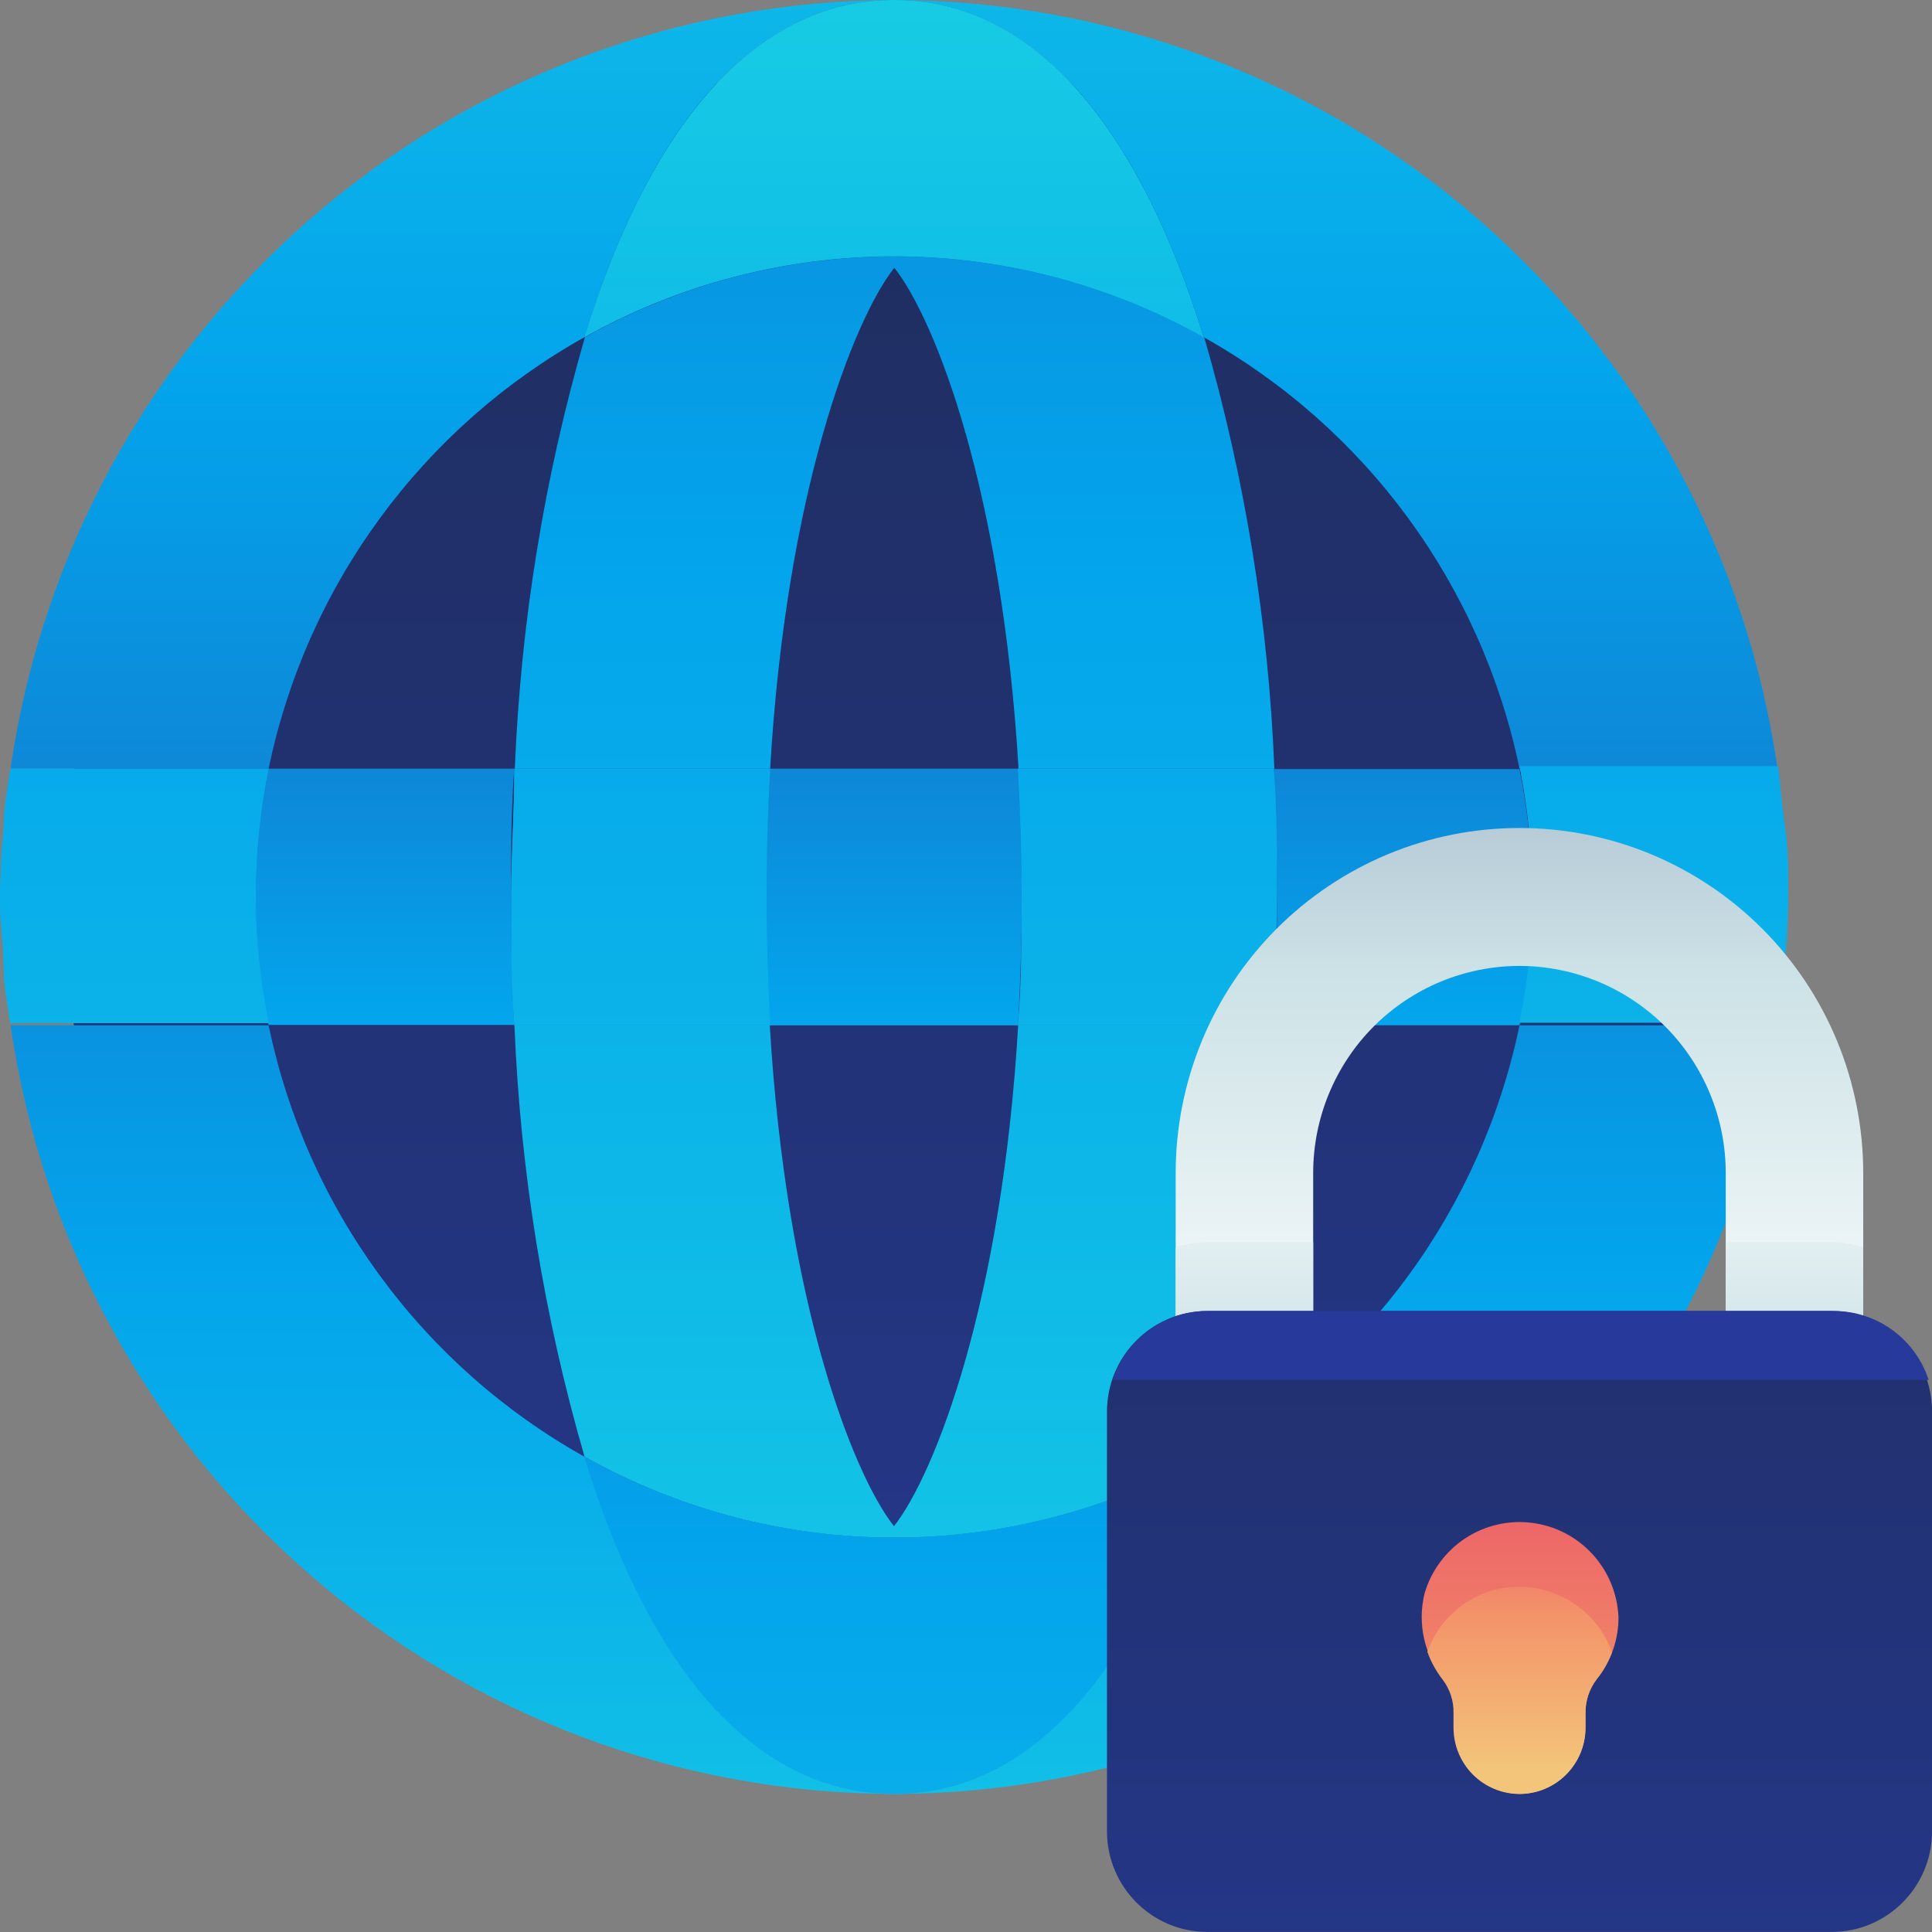 <svg width="30" height="30" viewBox="0 0 30 30" fill="none" xmlns="http://www.w3.org/2000/svg">
<rect x="0" y="0" width="30" height="30" fill="#808080" stroke="none"/>
<path d="M13.886 26.865C21.005 26.865 26.776 21.074 26.776 13.93C26.776 6.786 21.005 0.994 13.886 0.994C6.767 0.994 0.996 6.786 0.996 13.93C0.996 21.074 6.767 26.865 13.886 26.865Z" fill="url(#paint0_linear_278_146)"/>
<path d="M0.163 15.921C0.121 15.629 0.057 15.329 0.057 15C0.057 15.336 0.121 15.629 0.163 15.921Z" fill="url(#paint1_linear_278_146)"/>
<path d="M18.691 22.62C17.737 25.713 16.157 27.856 13.887 27.856C17.22 27.849 20.439 26.64 22.957 24.449C25.475 22.258 27.124 19.231 27.602 15.921H23.595C23.304 17.325 22.716 18.65 21.87 19.806C21.023 20.962 19.939 21.922 18.691 22.62Z" fill="url(#paint2_linear_278_146)"/>
<path d="M0.057 12.858C0.057 12.558 0.121 12.265 0.156 11.972C0.121 12.229 0.057 12.522 0.057 12.858Z" fill="url(#paint3_linear_278_146)"/>
<path d="M27.709 15C27.709 15.3 27.645 15.593 27.609 15.886C27.645 15.629 27.68 15.336 27.709 15Z" fill="url(#paint4_linear_278_146)"/>
<path d="M9.075 5.236C10.022 2.143 11.609 0 13.887 0C10.553 0.005 7.331 1.213 4.812 3.405C2.292 5.596 0.643 8.624 0.164 11.935H4.171C4.462 10.531 5.05 9.206 5.897 8.05C6.743 6.894 7.827 5.934 9.075 5.236Z" fill="url(#paint5_linear_278_146)"/>
<path d="M9.075 22.62C7.827 21.922 6.743 20.962 5.897 19.806C5.05 18.65 4.462 17.325 4.171 15.921H0.164C0.643 19.232 2.292 22.26 4.812 24.451C7.331 26.643 10.553 27.851 13.887 27.856C11.609 27.856 10.022 25.713 9.075 22.62Z" fill="url(#paint6_linear_278_146)"/>
<path d="M18.691 5.236C19.939 5.934 21.023 6.894 21.87 8.05C22.716 9.206 23.304 10.531 23.595 11.935H27.602C27.124 8.625 25.475 5.598 22.957 3.407C20.439 1.216 17.22 0.007 13.887 0C16.157 0 17.737 2.143 18.691 5.236Z" fill="url(#paint7_linear_278_146)"/>
<path d="M11.959 11.936C12.208 7.65 13.247 4.972 13.887 4.157C14.528 4.972 15.56 7.622 15.816 11.936H19.788C19.697 9.667 19.331 7.417 18.699 5.236C17.229 4.413 15.574 3.981 13.891 3.981C12.208 3.981 10.553 4.413 9.083 5.236C8.451 7.417 8.086 9.667 7.994 11.936H11.959Z" fill="url(#paint8_linear_278_146)"/>
<path d="M15.81 15.921C15.561 20.206 14.522 22.885 13.882 23.699C13.241 22.885 12.209 20.235 11.953 15.921H7.988C8.08 18.19 8.445 20.44 9.077 22.62C10.547 23.444 12.202 23.876 13.885 23.876C15.568 23.876 17.223 23.444 18.693 22.62C19.325 20.44 19.691 18.19 19.782 15.921H15.81Z" fill="url(#paint9_linear_278_146)"/>
<path d="M9.074 5.236C10.544 4.412 12.199 3.98 13.882 3.98C15.565 3.98 17.22 4.412 18.69 5.236C17.736 2.143 16.156 0 13.886 0C11.615 0 10.021 2.143 9.074 5.236Z" fill="url(#paint10_linear_278_146)"/>
<path d="M9.074 5.236C10.544 4.412 12.199 3.98 13.882 3.98C15.565 3.98 17.22 4.412 18.69 5.236C17.736 2.143 16.156 0 13.886 0C11.615 0 10.021 2.143 9.074 5.236Z" fill="url(#paint11_linear_278_146)"/>
<path d="M18.69 22.621C17.22 23.444 15.565 23.876 13.882 23.876C12.199 23.876 10.544 23.444 9.074 22.621C10.021 25.714 11.608 27.857 13.886 27.857C16.163 27.857 17.736 25.714 18.69 22.621Z" fill="url(#paint12_linear_278_146)"/>
<path d="M18.69 22.621C17.22 23.444 15.565 23.876 13.882 23.876C12.199 23.876 10.544 23.444 9.074 22.621C10.021 25.714 11.608 27.857 13.886 27.857C16.163 27.857 17.736 25.714 18.69 22.621Z" fill="url(#paint13_linear_278_146)"/>
<path d="M27.707 12.857C27.707 13.221 27.764 13.571 27.764 13.964C27.764 13.571 27.735 13.185 27.707 12.857Z" fill="url(#paint14_linear_278_146)"/>
<path d="M0.057 14.999C0.057 14.635 0 14.285 0 13.892C0.007 14.285 0.057 14.671 0.057 14.999Z" fill="url(#paint15_linear_278_146)"/>
<path d="M0.008 13.928C0.008 13.556 0.008 13.213 0.065 12.821C0.058 13.185 0.008 13.571 0.008 13.928Z" fill="url(#paint16_linear_278_146)"/>
<path d="M27.764 13.928C27.764 14.3 27.764 14.643 27.707 15.035C27.735 14.671 27.764 14.286 27.764 13.928Z" fill="url(#paint17_linear_278_146)"/>
<path d="M19.829 13.928C19.829 14.592 19.829 15.256 19.779 15.92H23.594C23.86 14.607 23.86 13.255 23.594 11.942H19.779C19.815 12.599 19.829 13.263 19.829 13.928Z" fill="url(#paint18_linear_278_146)"/>
<path d="M7.935 13.929C7.935 13.265 7.935 12.6 7.985 11.936H4.17C3.904 13.249 3.904 14.602 4.17 15.915H7.985C7.949 15.258 7.935 14.593 7.935 13.929Z" fill="url(#paint19_linear_278_146)"/>
<path d="M15.808 11.936H11.957C11.922 12.565 11.9 13.229 11.9 13.929C11.9 14.629 11.9 15.293 11.957 15.922H15.808C15.844 15.293 15.865 14.629 15.865 13.929C15.865 13.229 15.844 12.565 15.808 11.936Z" fill="url(#paint20_linear_278_146)"/>
<path d="M27.71 15C27.71 14.636 27.767 14.286 27.767 13.893C27.767 13.5 27.767 13.179 27.71 12.786C27.653 12.393 27.646 12.193 27.61 11.9H23.596C23.861 13.213 23.861 14.566 23.596 15.879H27.603C27.646 15.629 27.681 15.329 27.71 15Z" fill="url(#paint21_linear_278_146)"/>
<path d="M27.71 15C27.71 14.636 27.767 14.286 27.767 13.893C27.767 13.5 27.767 13.179 27.71 12.786C27.653 12.393 27.646 12.193 27.61 11.9H23.596C23.861 13.213 23.861 14.566 23.596 15.879H27.603C27.646 15.629 27.681 15.329 27.71 15Z" fill="url(#paint22_linear_278_146)"/>
<path d="M3.972 13.929C3.971 13.26 4.038 12.592 4.171 11.936H0.164C0.121 12.229 0.057 12.529 0.057 12.857C0.057 13.186 0 13.572 0 13.965C0 14.357 0.057 14.672 0.057 15C0.057 15.329 0.121 15.593 0.157 15.886H4.171C4.04 15.242 3.973 14.586 3.972 13.929Z" fill="url(#paint23_linear_278_146)"/>
<path d="M3.972 13.929C3.971 13.26 4.038 12.592 4.171 11.936H0.164C0.121 12.229 0.057 12.529 0.057 12.857C0.057 13.186 0 13.572 0 13.965C0 14.357 0.057 14.672 0.057 15C0.057 15.329 0.121 15.593 0.157 15.886H4.171C4.04 15.242 3.973 14.586 3.972 13.929Z" fill="url(#paint24_linear_278_146)"/>
<path d="M11.959 11.936H7.987C7.987 12.593 7.938 13.258 7.938 13.929C7.938 14.6 7.938 15.258 7.987 15.922H11.959C11.923 15.293 11.902 14.629 11.902 13.929C11.902 13.229 11.923 12.565 11.959 11.936Z" fill="url(#paint25_linear_278_146)"/>
<path d="M11.959 11.936H7.987C7.987 12.593 7.938 13.258 7.938 13.929C7.938 14.6 7.938 15.258 7.987 15.922H11.959C11.923 15.293 11.902 14.629 11.902 13.929C11.902 13.229 11.923 12.565 11.959 11.936Z" fill="url(#paint26_linear_278_146)"/>
<path d="M15.864 13.929C15.864 14.643 15.864 15.293 15.807 15.922H19.778C19.778 15.265 19.828 14.6 19.828 13.929C19.828 13.258 19.828 12.6 19.778 11.936H15.807C15.842 12.565 15.864 13.229 15.864 13.929Z" fill="url(#paint27_linear_278_146)"/>
<path d="M15.864 13.929C15.864 14.643 15.864 15.293 15.807 15.922H19.778C19.778 15.265 19.828 14.6 19.828 13.929C19.828 13.258 19.828 12.6 19.778 11.936H15.807C15.842 12.565 15.864 13.229 15.864 13.929Z" fill="url(#paint28_linear_278_146)"/>
<path d="M28.932 25.713H18.256V18.214C18.256 17.51 18.394 16.814 18.662 16.164C18.93 15.514 19.324 14.923 19.819 14.426C20.315 13.928 20.904 13.534 21.551 13.264C22.199 12.995 22.893 12.857 23.594 12.857C24.295 12.857 24.989 12.995 25.637 13.264C26.285 13.534 26.873 13.928 27.369 14.426C27.864 14.923 28.258 15.514 28.526 16.164C28.794 16.814 28.932 17.51 28.932 18.214V25.713ZM20.391 23.571H26.797V18.214C26.797 17.791 26.714 17.374 26.553 16.984C26.392 16.594 26.156 16.239 25.859 15.941C25.561 15.642 25.208 15.406 24.82 15.244C24.431 15.083 24.015 14.999 23.594 14.999C23.173 14.999 22.757 15.083 22.368 15.244C21.98 15.406 21.627 15.642 21.329 15.941C21.032 16.239 20.796 16.594 20.635 16.984C20.474 17.374 20.391 17.791 20.391 18.214V23.571Z" fill="url(#paint29_linear_278_146)"/>
<path d="M28.932 19.372C28.774 19.317 28.608 19.288 28.441 19.287H26.797V23.572H20.391V19.287H18.747C18.58 19.288 18.414 19.317 18.256 19.372V25.715H28.932V19.372Z" fill="url(#paint30_linear_278_146)"/>
<path d="M28.442 20.357H18.748C17.887 20.357 17.189 21.057 17.189 21.921V28.435C17.189 29.299 17.887 29.999 18.748 29.999H28.442C29.303 29.999 30.001 29.299 30.001 28.435V21.921C30.001 21.057 29.303 20.357 28.442 20.357Z" fill="url(#paint31_linear_278_146)"/>
<path d="M18.745 20.357C18.42 20.358 18.103 20.463 17.84 20.655C17.577 20.847 17.381 21.118 17.279 21.428H29.948C29.847 21.116 29.649 20.845 29.385 20.653C29.12 20.46 28.802 20.357 28.475 20.357H18.745Z" fill="url(#paint32_linear_278_146)"/>
<path d="M25.132 25.112C25.116 24.747 24.973 24.399 24.726 24.131C24.479 23.862 24.145 23.69 23.783 23.646C23.422 23.601 23.056 23.687 22.752 23.887C22.448 24.088 22.224 24.39 22.121 24.741C22.064 24.971 22.061 25.212 22.113 25.444C22.165 25.676 22.27 25.892 22.42 26.076C22.535 26.226 22.595 26.41 22.591 26.598V26.826C22.591 27.096 22.696 27.354 22.883 27.546C23.071 27.739 23.326 27.849 23.594 27.855C23.866 27.855 24.127 27.747 24.319 27.554C24.511 27.361 24.619 27.099 24.619 26.826V26.598C24.617 26.407 24.68 26.22 24.797 26.069C25.015 25.798 25.133 25.46 25.132 25.112Z" fill="url(#paint33_linear_278_146)"/>
<path d="M25.032 25.657C24.901 25.293 24.639 24.993 24.298 24.814C23.956 24.636 23.561 24.592 23.189 24.692C22.954 24.757 22.738 24.878 22.56 25.045C22.381 25.212 22.246 25.419 22.164 25.649C22.219 25.804 22.298 25.948 22.399 26.078C22.514 26.227 22.574 26.411 22.57 26.599V26.828C22.57 27.101 22.678 27.362 22.87 27.555C23.062 27.748 23.323 27.857 23.595 27.857C23.866 27.857 24.127 27.748 24.319 27.555C24.512 27.362 24.62 27.101 24.62 26.828V26.599C24.617 26.408 24.68 26.222 24.797 26.071C24.897 25.946 24.976 25.806 25.032 25.657Z" fill="url(#paint34_linear_278_146)"/>
<defs>
<linearGradient id="paint0_linear_278_146" x1="13.886" y1="35.322" x2="13.886" y2="-17.77" gradientUnits="userSpaceOnUse">
<stop stop-color="#273A9B"/>
<stop offset="0.56" stop-color="#202F65"/>
<stop offset="1" stop-color="#021E2F"/>
</linearGradient>
<linearGradient id="paint1_linear_278_146" x1="0.114" y1="42.95" x2="0.114" y2="-23.228" gradientUnits="userSpaceOnUse">
<stop stop-color="#27E9DE"/>
<stop offset="0.52" stop-color="#03A4EC"/>
<stop offset="1" stop-color="#2547A8"/>
</linearGradient>
<linearGradient id="paint2_linear_278_146" x1="20.741" y1="40.677" x2="20.741" y2="0.135" gradientUnits="userSpaceOnUse">
<stop stop-color="#27E9DE"/>
<stop offset="0.52" stop-color="#03A4EC"/>
<stop offset="1" stop-color="#2547A8"/>
</linearGradient>
<linearGradient id="paint3_linear_278_146" x1="0.114" y1="42.95" x2="0.114" y2="-23.227" gradientUnits="userSpaceOnUse">
<stop stop-color="#27E9DE"/>
<stop offset="0.52" stop-color="#03A4EC"/>
<stop offset="1" stop-color="#2547A8"/>
</linearGradient>
<linearGradient id="paint4_linear_278_146" x1="27.659" y1="42.95" x2="27.659" y2="-23.228" gradientUnits="userSpaceOnUse">
<stop stop-color="#27E9DE"/>
<stop offset="0.52" stop-color="#03A4EC"/>
<stop offset="1" stop-color="#2547A8"/>
</linearGradient>
<linearGradient id="paint5_linear_278_146" x1="7.025" y1="-15.7" x2="7.025" y2="25.992" gradientUnits="userSpaceOnUse">
<stop stop-color="#27E9DE"/>
<stop offset="0.52" stop-color="#03A4EC"/>
<stop offset="1" stop-color="#2547A8"/>
</linearGradient>
<linearGradient id="paint6_linear_278_146" x1="7.025" y1="40.677" x2="7.025" y2="0.135" gradientUnits="userSpaceOnUse">
<stop stop-color="#27E9DE"/>
<stop offset="0.52" stop-color="#03A4EC"/>
<stop offset="1" stop-color="#2547A8"/>
</linearGradient>
<linearGradient id="paint7_linear_278_146" x1="20.741" y1="-15.7" x2="20.741" y2="25.992" gradientUnits="userSpaceOnUse">
<stop stop-color="#27E9DE"/>
<stop offset="0.52" stop-color="#03A4EC"/>
<stop offset="1" stop-color="#2547A8"/>
</linearGradient>
<linearGradient id="paint8_linear_278_146" x1="13.887" y1="42.95" x2="13.887" y2="-23.228" gradientUnits="userSpaceOnUse">
<stop stop-color="#27E9DE"/>
<stop offset="0.52" stop-color="#03A4EC"/>
<stop offset="1" stop-color="#2547A8"/>
</linearGradient>
<linearGradient id="paint9_linear_278_146" x1="13.889" y1="42.949" x2="13.889" y2="-23.229" gradientUnits="userSpaceOnUse">
<stop stop-color="#27E9DE"/>
<stop offset="0.52" stop-color="#03A4EC"/>
<stop offset="1" stop-color="#2547A8"/>
</linearGradient>
<linearGradient id="paint10_linear_278_146" x1="13.886" y1="42.942" x2="13.886" y2="-23.228" gradientUnits="userSpaceOnUse">
<stop stop-color="#27E9DE"/>
<stop offset="0.52" stop-color="#03A4EC"/>
<stop offset="1" stop-color="#2547A8"/>
</linearGradient>
<linearGradient id="paint11_linear_278_146" x1="13.886" y1="-10.828" x2="13.886" y2="37.649" gradientUnits="userSpaceOnUse">
<stop stop-color="#27E9DE"/>
<stop offset="0.52" stop-color="#03A4EC"/>
<stop offset="1" stop-color="#2547A8"/>
</linearGradient>
<linearGradient id="paint12_linear_278_146" x1="13.886" y1="42.942" x2="13.886" y2="-23.228" gradientUnits="userSpaceOnUse">
<stop stop-color="#27E9DE"/>
<stop offset="0.52" stop-color="#03A4EC"/>
<stop offset="1" stop-color="#2547A8"/>
</linearGradient>
<linearGradient id="paint13_linear_278_146" x1="13.886" y1="51.399" x2="13.886" y2="-1.157" gradientUnits="userSpaceOnUse">
<stop stop-color="#27E9DE"/>
<stop offset="0.52" stop-color="#03A4EC"/>
<stop offset="1" stop-color="#2547A8"/>
</linearGradient>
<linearGradient id="paint14_linear_278_146" x1="27.735" y1="42.942" x2="27.735" y2="-23.229" gradientUnits="userSpaceOnUse">
<stop stop-color="#27E9DE"/>
<stop offset="0.52" stop-color="#03A4EC"/>
<stop offset="1" stop-color="#2547A8"/>
</linearGradient>
<linearGradient id="paint15_linear_278_146" x1="0.036" y1="42.942" x2="0.036" y2="-23.228" gradientUnits="userSpaceOnUse">
<stop stop-color="#27E9DE"/>
<stop offset="0.52" stop-color="#03A4EC"/>
<stop offset="1" stop-color="#2547A8"/>
</linearGradient>
<linearGradient id="paint16_linear_278_146" x1="0.036" y1="42.942" x2="0.036" y2="-23.229" gradientUnits="userSpaceOnUse">
<stop stop-color="#27E9DE"/>
<stop offset="0.52" stop-color="#03A4EC"/>
<stop offset="1" stop-color="#2547A8"/>
</linearGradient>
<linearGradient id="paint17_linear_278_146" x1="27.735" y1="42.942" x2="27.735" y2="-23.228" gradientUnits="userSpaceOnUse">
<stop stop-color="#27E9DE"/>
<stop offset="0.52" stop-color="#03A4EC"/>
<stop offset="1" stop-color="#2547A8"/>
</linearGradient>
<linearGradient id="paint18_linear_278_146" x1="21.786" y1="28.27" x2="21.786" y2="3.935" gradientUnits="userSpaceOnUse">
<stop stop-color="#27E9DE"/>
<stop offset="0.52" stop-color="#03A4EC"/>
<stop offset="1" stop-color="#2547A8"/>
</linearGradient>
<linearGradient id="paint19_linear_278_146" x1="5.978" y1="28.272" x2="5.978" y2="3.936" gradientUnits="userSpaceOnUse">
<stop stop-color="#27E9DE"/>
<stop offset="0.52" stop-color="#03A4EC"/>
<stop offset="1" stop-color="#2547A8"/>
</linearGradient>
<linearGradient id="paint20_linear_278_146" x1="13.886" y1="28.272" x2="13.886" y2="3.936" gradientUnits="userSpaceOnUse">
<stop stop-color="#27E9DE"/>
<stop offset="0.52" stop-color="#03A4EC"/>
<stop offset="1" stop-color="#2547A8"/>
</linearGradient>
<linearGradient id="paint21_linear_278_146" x1="25.681" y1="42.943" x2="25.681" y2="-23.228" gradientUnits="userSpaceOnUse">
<stop stop-color="#27E9DE"/>
<stop offset="0.52" stop-color="#03A4EC"/>
<stop offset="1" stop-color="#2547A8"/>
</linearGradient>
<linearGradient id="paint22_linear_278_146" x1="25.681" y1="42.943" x2="25.681" y2="-23.228" gradientUnits="userSpaceOnUse">
<stop stop-color="#27E9DE"/>
<stop offset="0.52" stop-color="#03A4EC"/>
<stop offset="1" stop-color="#2547A8"/>
</linearGradient>
<linearGradient id="paint23_linear_278_146" x1="2.085" y1="42.943" x2="2.085" y2="-23.227" gradientUnits="userSpaceOnUse">
<stop stop-color="#27E9DE"/>
<stop offset="0.52" stop-color="#03A4EC"/>
<stop offset="1" stop-color="#2547A8"/>
</linearGradient>
<linearGradient id="paint24_linear_278_146" x1="2.085" y1="42.943" x2="2.085" y2="-23.227" gradientUnits="userSpaceOnUse">
<stop stop-color="#27E9DE"/>
<stop offset="0.52" stop-color="#03A4EC"/>
<stop offset="1" stop-color="#2547A8"/>
</linearGradient>
<linearGradient id="paint25_linear_278_146" x1="9.945" y1="42.943" x2="9.945" y2="-23.228" gradientUnits="userSpaceOnUse">
<stop stop-color="#27E9DE"/>
<stop offset="0.52" stop-color="#03A4EC"/>
<stop offset="1" stop-color="#2547A8"/>
</linearGradient>
<linearGradient id="paint26_linear_278_146" x1="9.945" y1="42.943" x2="9.945" y2="-23.228" gradientUnits="userSpaceOnUse">
<stop stop-color="#27E9DE"/>
<stop offset="0.52" stop-color="#03A4EC"/>
<stop offset="1" stop-color="#2547A8"/>
</linearGradient>
<linearGradient id="paint27_linear_278_146" x1="17.821" y1="42.943" x2="17.821" y2="-23.228" gradientUnits="userSpaceOnUse">
<stop stop-color="#27E9DE"/>
<stop offset="0.52" stop-color="#03A4EC"/>
<stop offset="1" stop-color="#2547A8"/>
</linearGradient>
<linearGradient id="paint28_linear_278_146" x1="17.821" y1="42.943" x2="17.821" y2="-23.228" gradientUnits="userSpaceOnUse">
<stop stop-color="#27E9DE"/>
<stop offset="0.52" stop-color="#03A4EC"/>
<stop offset="1" stop-color="#2547A8"/>
</linearGradient>
<linearGradient id="paint29_linear_278_146" x1="23.594" y1="22.085" x2="23.594" y2="8.6" gradientUnits="userSpaceOnUse">
<stop stop-color="white"/>
<stop offset="0.52" stop-color="#CCE2E6"/>
<stop offset="1" stop-color="#8FA1BB"/>
</linearGradient>
<linearGradient id="paint30_linear_278_146" x1="23.594" y1="16.744" x2="23.594" y2="25.558" gradientUnits="userSpaceOnUse">
<stop stop-color="white"/>
<stop offset="0.52" stop-color="#CCE2E6"/>
<stop offset="1" stop-color="#8FA1BB"/>
</linearGradient>
<linearGradient id="paint31_linear_278_146" x1="23.595" y1="38.035" x2="23.595" y2="0.471" gradientUnits="userSpaceOnUse">
<stop stop-color="#273A9B"/>
<stop offset="0.56" stop-color="#202F65"/>
<stop offset="1" stop-color="#021E2F"/>
</linearGradient>
<linearGradient id="paint32_linear_278_146" x1="23.593" y1="24.149" x2="23.593" y2="28.392" gradientUnits="userSpaceOnUse">
<stop stop-color="#273A9B"/>
<stop offset="0.56" stop-color="#202F65"/>
<stop offset="1" stop-color="#021E2F"/>
</linearGradient>
<linearGradient id="paint33_linear_278_146" x1="23.594" y1="32.162" x2="23.594" y2="21.441" gradientUnits="userSpaceOnUse">
<stop stop-color="#F3C57A"/>
<stop offset="0.49" stop-color="#F39369"/>
<stop offset="1" stop-color="#E94867"/>
</linearGradient>
<linearGradient id="paint34_linear_278_146" x1="23.602" y1="27.499" x2="23.602" y2="22.535" gradientUnits="userSpaceOnUse">
<stop stop-color="#F3C57A"/>
<stop offset="0.49" stop-color="#F39369"/>
<stop offset="1" stop-color="#E94867"/>
</linearGradient>
</defs>
</svg>
